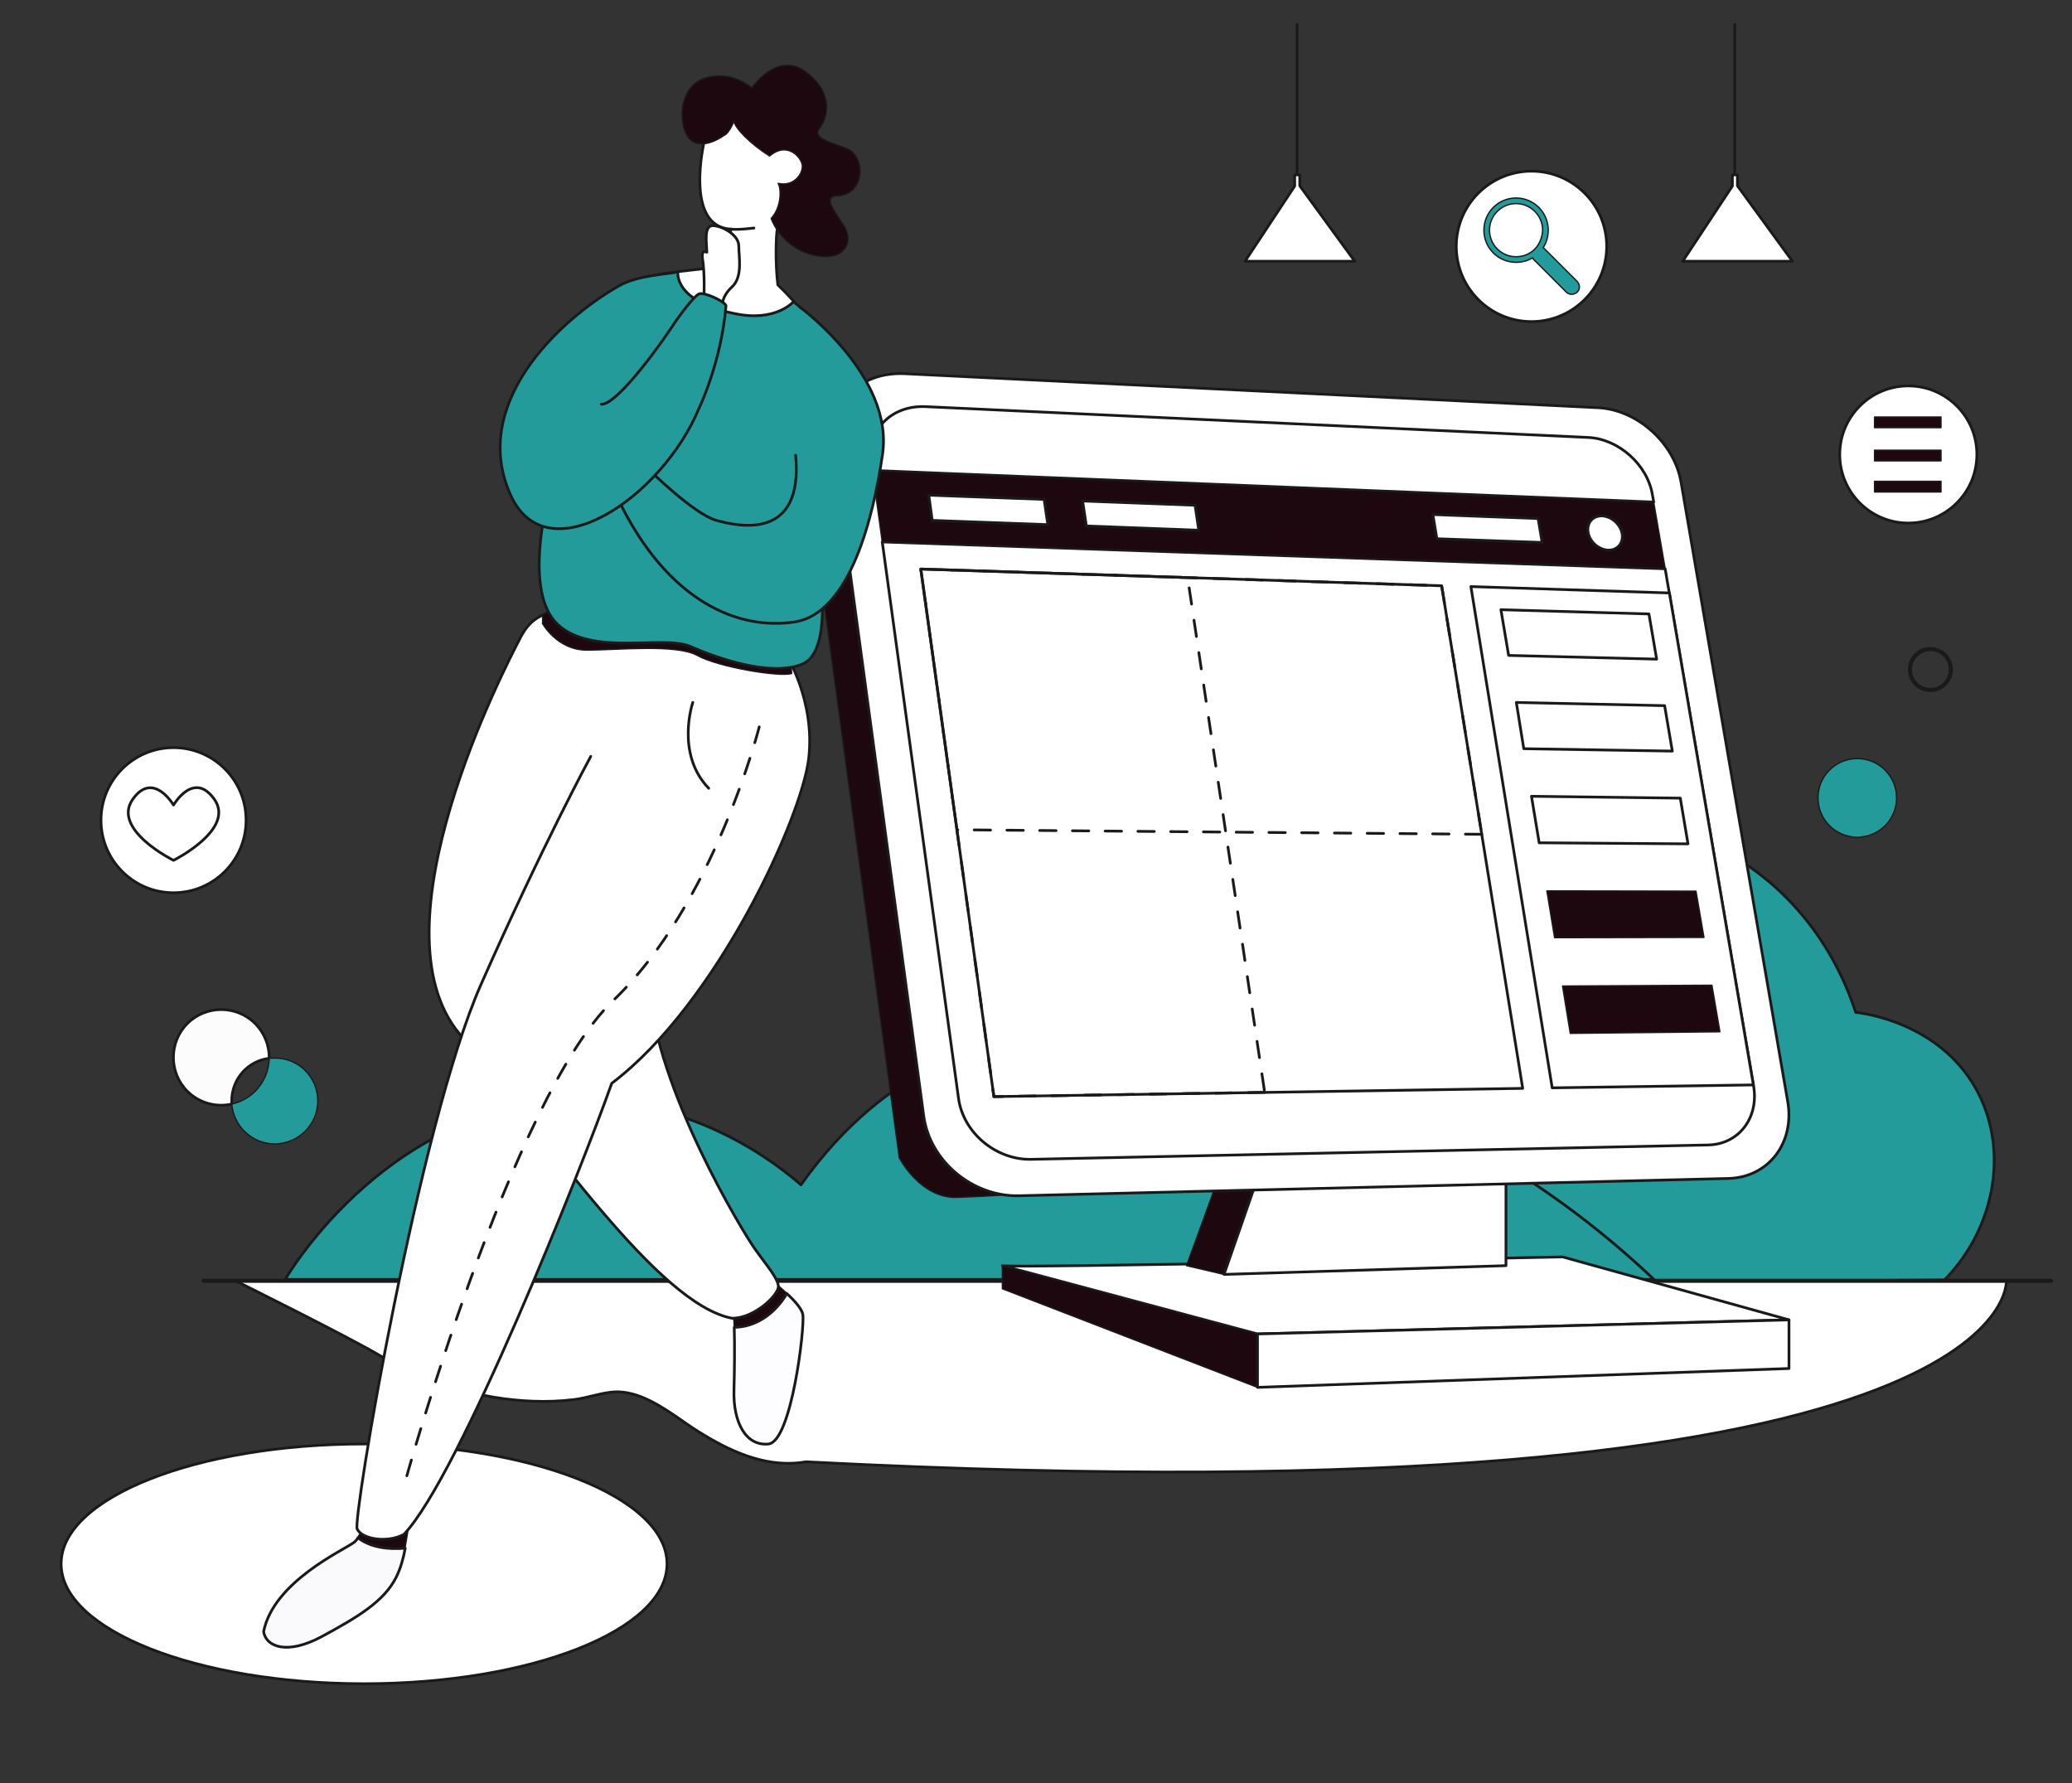 <?xml version="1.0" encoding="utf-8"?>
<!-- Generator: Adobe Illustrator 26.0.3, SVG Export Plug-In . SVG Version: 6.00 Build 0)  -->
<svg version="1.1" id="Layer_1" xmlns="http://www.w3.org/2000/svg" xmlns:xlink="http://www.w3.org/1999/xlink" x="0px" y="0px"
	 viewBox="0 0 779.7 671" style="enable-background:new 0 0 779.7 671;" xml:space="preserve">
<rect x="0" y="0" width="779.7" height="671" fill="#333333" stroke="none"/>
<style type="text/css">
	.st0{fill:#FFFFFF;stroke:#1A1A1A;stroke-width:1.027;stroke-linecap:round;stroke-linejoin:round;stroke-miterlimit:10;}
	.st1{fill:#1D0810;stroke:#1A1A1A;stroke-width:0.513;stroke-linecap:round;stroke-linejoin:round;stroke-miterlimit:10;}
	.st2{fill:#239b9b;stroke:#1A1A1A;stroke-width:1.027;stroke-linecap:round;stroke-linejoin:round;stroke-miterlimit:10;}
	.st3{fill:none;stroke:#1A1A1A;stroke-width:1.541;stroke-linecap:round;stroke-linejoin:round;stroke-miterlimit:10;}
	
		.st4{fill:none;stroke:#1A1A1A;stroke-width:1.027;stroke-linecap:round;stroke-linejoin:round;stroke-miterlimit:10;stroke-dasharray:6.162;}
	.st5{fill:#FDFDFF;stroke:#1A1A1A;stroke-width:1.027;stroke-linecap:round;stroke-linejoin:round;stroke-miterlimit:10;}
	.st6{fill:#FAFAFC;stroke:#1A1A1A;stroke-width:1.027;stroke-linecap:round;stroke-linejoin:round;stroke-miterlimit:10;}
	.st7{fill:#239b9b;stroke:#1A1A1A;stroke-width:0.513;stroke-linecap:round;stroke-linejoin:round;stroke-miterlimit:10;}
	.st8{fill:#FCFCFC;stroke:#1A1A1A;stroke-width:1.027;stroke-linecap:round;stroke-linejoin:round;stroke-miterlimit:10;}
</style>
<g id="vector">
	<ellipse class="st0" cx="137" cy="588.4" rx="114" ry="45.1"/>
	<path class="st0" d="M256.5,534.4c2.8,2,5.7,3.9,8.7,5.7c11.5,6.9,24.4,12.3,38.1,9.9C761.5,573.5,755,481.9,755,481.9l-666.4,0
		c0,0,42.8,21.2,55,28.5c16.7,10,37.4,16.1,57,16.8c5.1,0.2,10.2,0,15.3-0.6c5.1-0.6,10.3-2.6,15.3-2.9
		C240.3,523.2,249.4,529.5,256.5,534.4z"/>
	<g>
		<g>
			<circle class="st0" cx="718.1" cy="171" r="25.8"/>
			<rect x="705.4" y="156.9" class="st1" width="25" height="4"/>
			<rect x="705.4" y="169.4" class="st1" width="25" height="4"/>
			<rect x="705.4" y="181.1" class="st1" width="25" height="4"/>
		</g>
		<path class="st2" d="M359,481.8c123.8-0.9,248.9,0.8,372.7-0.2c19.9-20.5,24.2-50.4,11.6-72.4c-13.9-24.3-41.8-28-45-28.3
			c-16.7-51.3-65-78.5-104-68.3c-38.5,10.1-53.5,52.8-54.8,56.7c-27.8-9.9-55.6-3.8-68.7,13.9c-7,9.5-8.3,20.2-8.4,27.4
			c-29.7-55.4-82.3-71.2-105.9-55.7c-18,11.9-23.5,45-14.9,78.9c-6.6,1.4-19.2,5-21.4,13C317.4,457.2,331.2,471.1,359,481.8z"/>
		<path class="st2" d="M107.3,481.4c171.7,0,343.4,0,515.1,0c-15.4-14.6-39.4-34.7-72.3-52.4c-32.1-17.2-124.2-66.7-199.6-27.3
			c-14,7.3-32.2,20.2-49.1,44.1c-8.6-7.5-39.3-32.2-83.6-31.8C147.4,414.7,109.3,478,107.3,481.4z"/>
		<line class="st3" x1="76.6" y1="481.9" x2="771.8" y2="481.9"/>
		<path class="st0" d="M377.2,476.2c0,1.1,210.8-3.3,210.8-3.3l85.2,23.7l-200,5.3L377.2,476.2z"/>
		<polygon class="st1" points="377.2,484.9 377.2,476.2 473.2,501.9 473.2,522 		"/>
		<polygon class="st0" points="673.2,496.6 673.2,514.9 473.2,522 473.2,501.9 		"/>
		<polygon class="st1" points="457.8,445.2 446.5,476.2 460.6,479.5 473.2,443.3 		"/>
		<polygon class="st0" points="566.7,441.7 566.7,476.2 460.6,479.5 473.2,443.3 		"/>
		<g>
			<path class="st1" d="M381.4,449.3c0,0-7.3,0.7-21.2,1.2s-21.8-14.9-21.8-14.9l-36.2-267.4c-1.5-10.3,2.5-16.5,11.4-20.4
				c0,0,7.2-3.3,14.4-5.2"/>
			<path class="st0" d="M650.4,443.4l-267,6.5c-17.4,0.4-33.5-13-35.8-30L313.5,168c-2.2-16,9.9-28.2,26.9-27.4l260.9,12.8
				c14.8,0.7,28.8,13.3,31.3,28.1l40.1,232.8C675.5,430,665.5,443,650.4,443.4z"/>
			<path class="st0" d="M621.8,186.1c-1.9-11.3-12.7-20.9-24-21.5l-249.5-11.6c-12.9-0.6-22.1,8.8-20.4,20.9l0.4,3.1l294,11.9
				L621.8,186.1z"/>
			<path class="st0" d="M332,203.9l28.7,209.4c1.8,12.9,14,23.1,27.2,22.9l254.8-5.4c11.6-0.2,19.2-10.2,17.2-22.1l-33.3-194.7
				L332,203.9z"/>
			<polygon class="st1" points="622.3,189 328.3,177.1 332,203.9 626.6,213.9 			"/>
			<polygon class="st0" points="394.3,197.4 350.8,195.8 349.5,186.3 392.9,187.9 			"/>
			<polygon class="st0" points="451.1,199.5 408.8,197.9 407.4,188.5 449.7,190.1 			"/>
			<polygon class="st0" points="580.3,204.1 540.7,202.7 539.2,193.6 578.8,195.1 			"/>
			<path class="st0" d="M610.4,200.8c-0.6-3.5-3.9-6.5-7.5-6.7c-3.5-0.1-5.9,2.6-5.3,6.2c0.6,3.6,4,6.5,7.5,6.7
				C608.7,207.1,611,204.3,610.4,200.8z"/>
			<polygon class="st0" points="573,409.5 374,412.6 346.5,214.1 542.5,220.4 			"/>
			<polygon class="st4" points="475.9,411 374,412.6 346.5,214.1 446.9,217.3 			"/>
			<polygon class="st0" points="659.8,408.2 584.1,409.3 553.5,220.7 628.2,223.1 			"/>
			<polygon class="st4" points="557.6,313.9 360.1,312.2 346.5,214.1 542.5,220.4 			"/>
			<polygon class="st0" points="623.4,248 567.7,246.6 564.8,229.4 620.5,231 			"/>
			<polygon class="st0" points="629.3,282.6 573.4,281.7 570.6,264.3 626.4,265.5 			"/>
			<polygon class="st0" points="635.2,317.5 579.2,317.1 576.3,299.6 632.3,300.3 			"/>
			<polygon class="st1" points="641.2,352.7 585,352.8 582.1,335.2 638.2,335.3 			"/>
			<polygon class="st1" points="647.2,388.2 590.9,388.8 588,371 644.2,370.7 			"/>
		</g>
		<g>
			<path class="st1" d="M296.2,486.7c-3.4-3.2-6.9-5.8-6.9-5.8s-15.3,8.4-14,9.8c0.5,0.6,0.8,4,1,8.6
				C284.8,499.3,291.9,493.9,296.2,486.7z"/>
			<path class="st5" d="M302.1,494.6c-0.3-2.1-3.1-5.2-6-7.9c-4.3,7.3-11.4,12.6-19.8,12.7c0.2,6.8,0.1,16.2-0.1,23.5
				c-0.4,12.3,4.5,21.3,13,20.4C297.9,542.3,302.9,499.2,302.1,494.6z"/>
			<path class="st0" d="M244.3,371.3c2.6,38.6,35.3,92.4,39.9,98.8c4.6,6.4,8.4,10.7,8.7,13.8c0.3,3.1-8.8,12.1-17.4,12.1
				c-27.9-5.3-68.7-66.5-102.5-106.9s17-138,23-149.5c6-11.5,15.6-8.9,15.6-8.9l71,13"/>
			<path class="st1" d="M152.4,582.5c1.1-5.9,1.5-11.4,3.1-14.4c2.7-4.8-15.4-3.9-15.4-3.9s-2.5,9.7-5.5,14.3
				C139.4,582.2,146,583.1,152.4,582.5z"/>
			<path class="st6" d="M134.7,578.6c-0.5,0.8-1,1.4-1.6,1.8c-3.7,2.8-30.2,14.7-33.9,33.5c0.8,5.6,8.7,9,22,1.8
				c13.3-7.2,23.4-13.2,27.9-22.3c1.7-3.4,2.7-7.2,3.4-10.9C146,583.1,139.4,582.2,134.7,578.6z"/>
			<path class="st0" d="M222.3,284.6c0,0-17.9,32.9-41.3,85.8s-48.4,201.2-46.6,204.9c1.8,3.8,11.3,5.4,17.6,2
				c20.8-21.9,66.3-136.3,78.2-169.7c39.8-30.1,71.5-100.2,74.1-122.1c2.6-21.9-8.6-39.4-8.6-39.4l-19.4-6.1"/>
			<path class="st1" d="M204.1,234.5c0,0,5.5,10.1,16.7,10.1c11.2,0,33.7-2.4,41.6,2c7.9,4.4,30.9,8.2,35.5,6.8
				c-0.4-5.9-0.4-5.9-0.4-5.9l-86.2-20.9l-7.1,4.7V234.5z"/>
			<path class="st2" d="M206.1,188c0,0-9.2,34.5,3.6,46.8c12.8,12.3,39.7,4,50,8.4c10.2,4.5,30.2,11.5,42.1,6.7s6.5-35.5,6.3-43.1
				c-0.2-7.6-5.8-90-5.8-90s-19.7-21.9-59.1-12.5C222.9,129.6,206.1,188,206.1,188z"/>
			<path class="st0" d="M275.1,86.2c0,0-2.7,13-4.2,14.2c-15.8,1.8-15.8,1.8-15.8,1.8s-2,11.1,21.4,15.8c15.6,3.3,22.2-4.6,22.2-4.6
				s-3.1-3.5-6-6.2c-1-7.9-0.7-18.8-0.2-21.1s17.9-18.2,13.4-29s-27.9-21-31.8-19.3c-3.9,1.7-9.1,15.4-9.1,15.4
				S257.3,85.4,275.1,86.2z"/>
			<path class="st2" d="M301.2,115.7c0,0,35.2,25.9,30.9,55.2c-3.4,23.6-12.3,60-33.1,63.1c-20.8,3.2-47.6-7.2-66.4-46.2
				c10.1-8.9,11.7-11,11.7-11s16.9,16.7,25.3,19s32.8,7.8,29.8-24.5"/>
			<path class="st0" d="M283.7,85.8c0,0-6.3,0.8-8.7,0.4"/>
			<path class="st0" d="M264.9,111.9c0,0,0.4-9.3-0.6-14.9c-0.1-2.2,0.3-2.6,1.7-2.1c-0.1-3.6-1.3-10.2,2.4-10
				c3.7,0.2,9.6,3.6,9.6,7.6s1.6,11.6-2.5,15.4c-4.1,3.8-3.7,7.2-3.7,7.2L264.9,111.9z"/>
			<path class="st2" d="M255.1,102.3c-4.7,1-14.9,1.2-22.1,5.2c-23.5,13.4-56.4,45.1-40.7,79.1c13.8,29.7,56.8,0.6,70.7-32.9
				c0,0,8.4-17.2,10.2-38.7c-0.6-1.7-8.4-5.3-10.2-4.4c-1.9,0.9-7.5,8.3-9.9,12c-2.4,3.8-20.4,29.7-26.8,29.5"/>
			<path class="st1" d="M272.5,50.9c0,0-7.8,5.9-12.7,1.7c-4.8-4.3-5.4-22.3,8.3-23.8c8.5-1.4,14.8,4.3,14.8,4.3s9.6-14.2,20.4-6
				c10.8,8.2,8,17.4,5.2,21c-2.8,3.5,2.2,4.9,9.9,7.7c7.6,2.8,7.4,18.1-4,17.9c-4.5,0.7-0.4,5.7,3.3,11.5c3.6,5.8,0.3,13.2-11,10.9
				c-11.3-2.3-15.8-11.8-16.5-13.9c4.2-4.6,3.7-11.8,2.6-13.2c6.3,1.4,9.5-4,9.1-6.9c-0.4-2.9-5.6-9.1-12.3-3.4
				c-7.3-4.6-13-10.5-13.4-13.1C274.1,50.6,272.5,50.9,272.5,50.9z"/>
		</g>
		<circle class="st7" cx="698.9" cy="300.2" r="14.8"/>
		<circle class="st3" cx="726.4" cy="251.9" r="7.7"/>
		<g>
			<circle class="st0" cx="576.3" cy="92.7" r="28.3"/>
			<path class="st7" d="M593.5,105.9l-12.2-12.2c-0.2-0.2-0.4-0.3-0.6-0.5c1.2-1.9,1.9-4.1,1.9-6.6c0-6.7-5.4-12.1-12.1-12.1
				c-6.7,0-12.1,5.4-12.1,12.1c0,6.7,5.4,12.1,12.1,12.1c2.3,0,4.4-0.6,6.2-1.7c0.1,0.3,0.3,0.5,0.5,0.7l12.2,12.2
				c1.1,1.1,2.9,1.1,4.1,0C594.6,108.9,594.6,107.1,593.5,105.9z M578.1,93.1c-0.4,0.5-0.9,1-1.4,1.4c-1.7,1.3-3.8,2.1-6.2,2.1
				c-5.5,0-10-4.5-10-10c0-5.5,4.5-10,10-10c5.5,0,10,4.5,10,10C580.4,89.1,579.5,91.4,578.1,93.1z"/>
		</g>
	</g>
	<path class="st4" d="M285.7,273.5c0,0-16.8,66.4-55,103s-78.3,181.2-78.3,181.2"/>
	<path class="st0" d="M260.7,264.3c0,0-6.6,19.3,6,32.3"/>
	<g>
		<path class="st8" d="M87.2,414.2c0,0.4,0,0.8,0,1.2c-5.8,1.3-12.2-0.3-16.7-4.8c-7-7-7-18.5,0-25.5c7-7,18.5-7,25.5,0
			c3.6,3.6,5.4,8.4,5.3,13.1C93.4,399.1,87.2,405.9,87.2,414.2z"/>
		<path class="st7" d="M119.6,414.2c0,8.9-7.3,16.2-16.2,16.2c-8.5,0-15.5-6.6-16.2-15c3.2-0.7,6.3-2.3,8.8-4.8
			c3.4-3.4,5.2-7.9,5.3-12.4c0.7-0.1,1.4-0.1,2.1-0.1C112.3,398,119.6,405.2,119.6,414.2z"/>
	</g>
	<g>
		<polygon class="st0" points="487.2,65.8 487.2,70 468.5,98.3 509.8,98.3 489.1,69.9 489.1,65.8 		"/>
		<line class="st0" x1="488.1" y1="9.2" x2="488.1" y2="65.4"/>
	</g>
	<g>
		<polygon class="st0" points="651.9,65.8 651.9,70 633.2,98.3 674.5,98.3 653.8,69.9 653.8,65.8 		"/>
		<line class="st0" x1="652.8" y1="9.2" x2="652.8" y2="65.4"/>
	</g>
	<g>
		<circle class="st0" cx="65.3" cy="308.6" r="27.3"/>
		<path class="st0" d="M65.3,323.7c0,0-23.3-11.5-15.4-22.9c7.7-11,15.4,2.1,15.4,2.1s7.6-13.2,15.4-2.1
			C88.6,312.1,65.3,323.7,65.3,323.7z"/>
	</g>
</g>
</svg>
